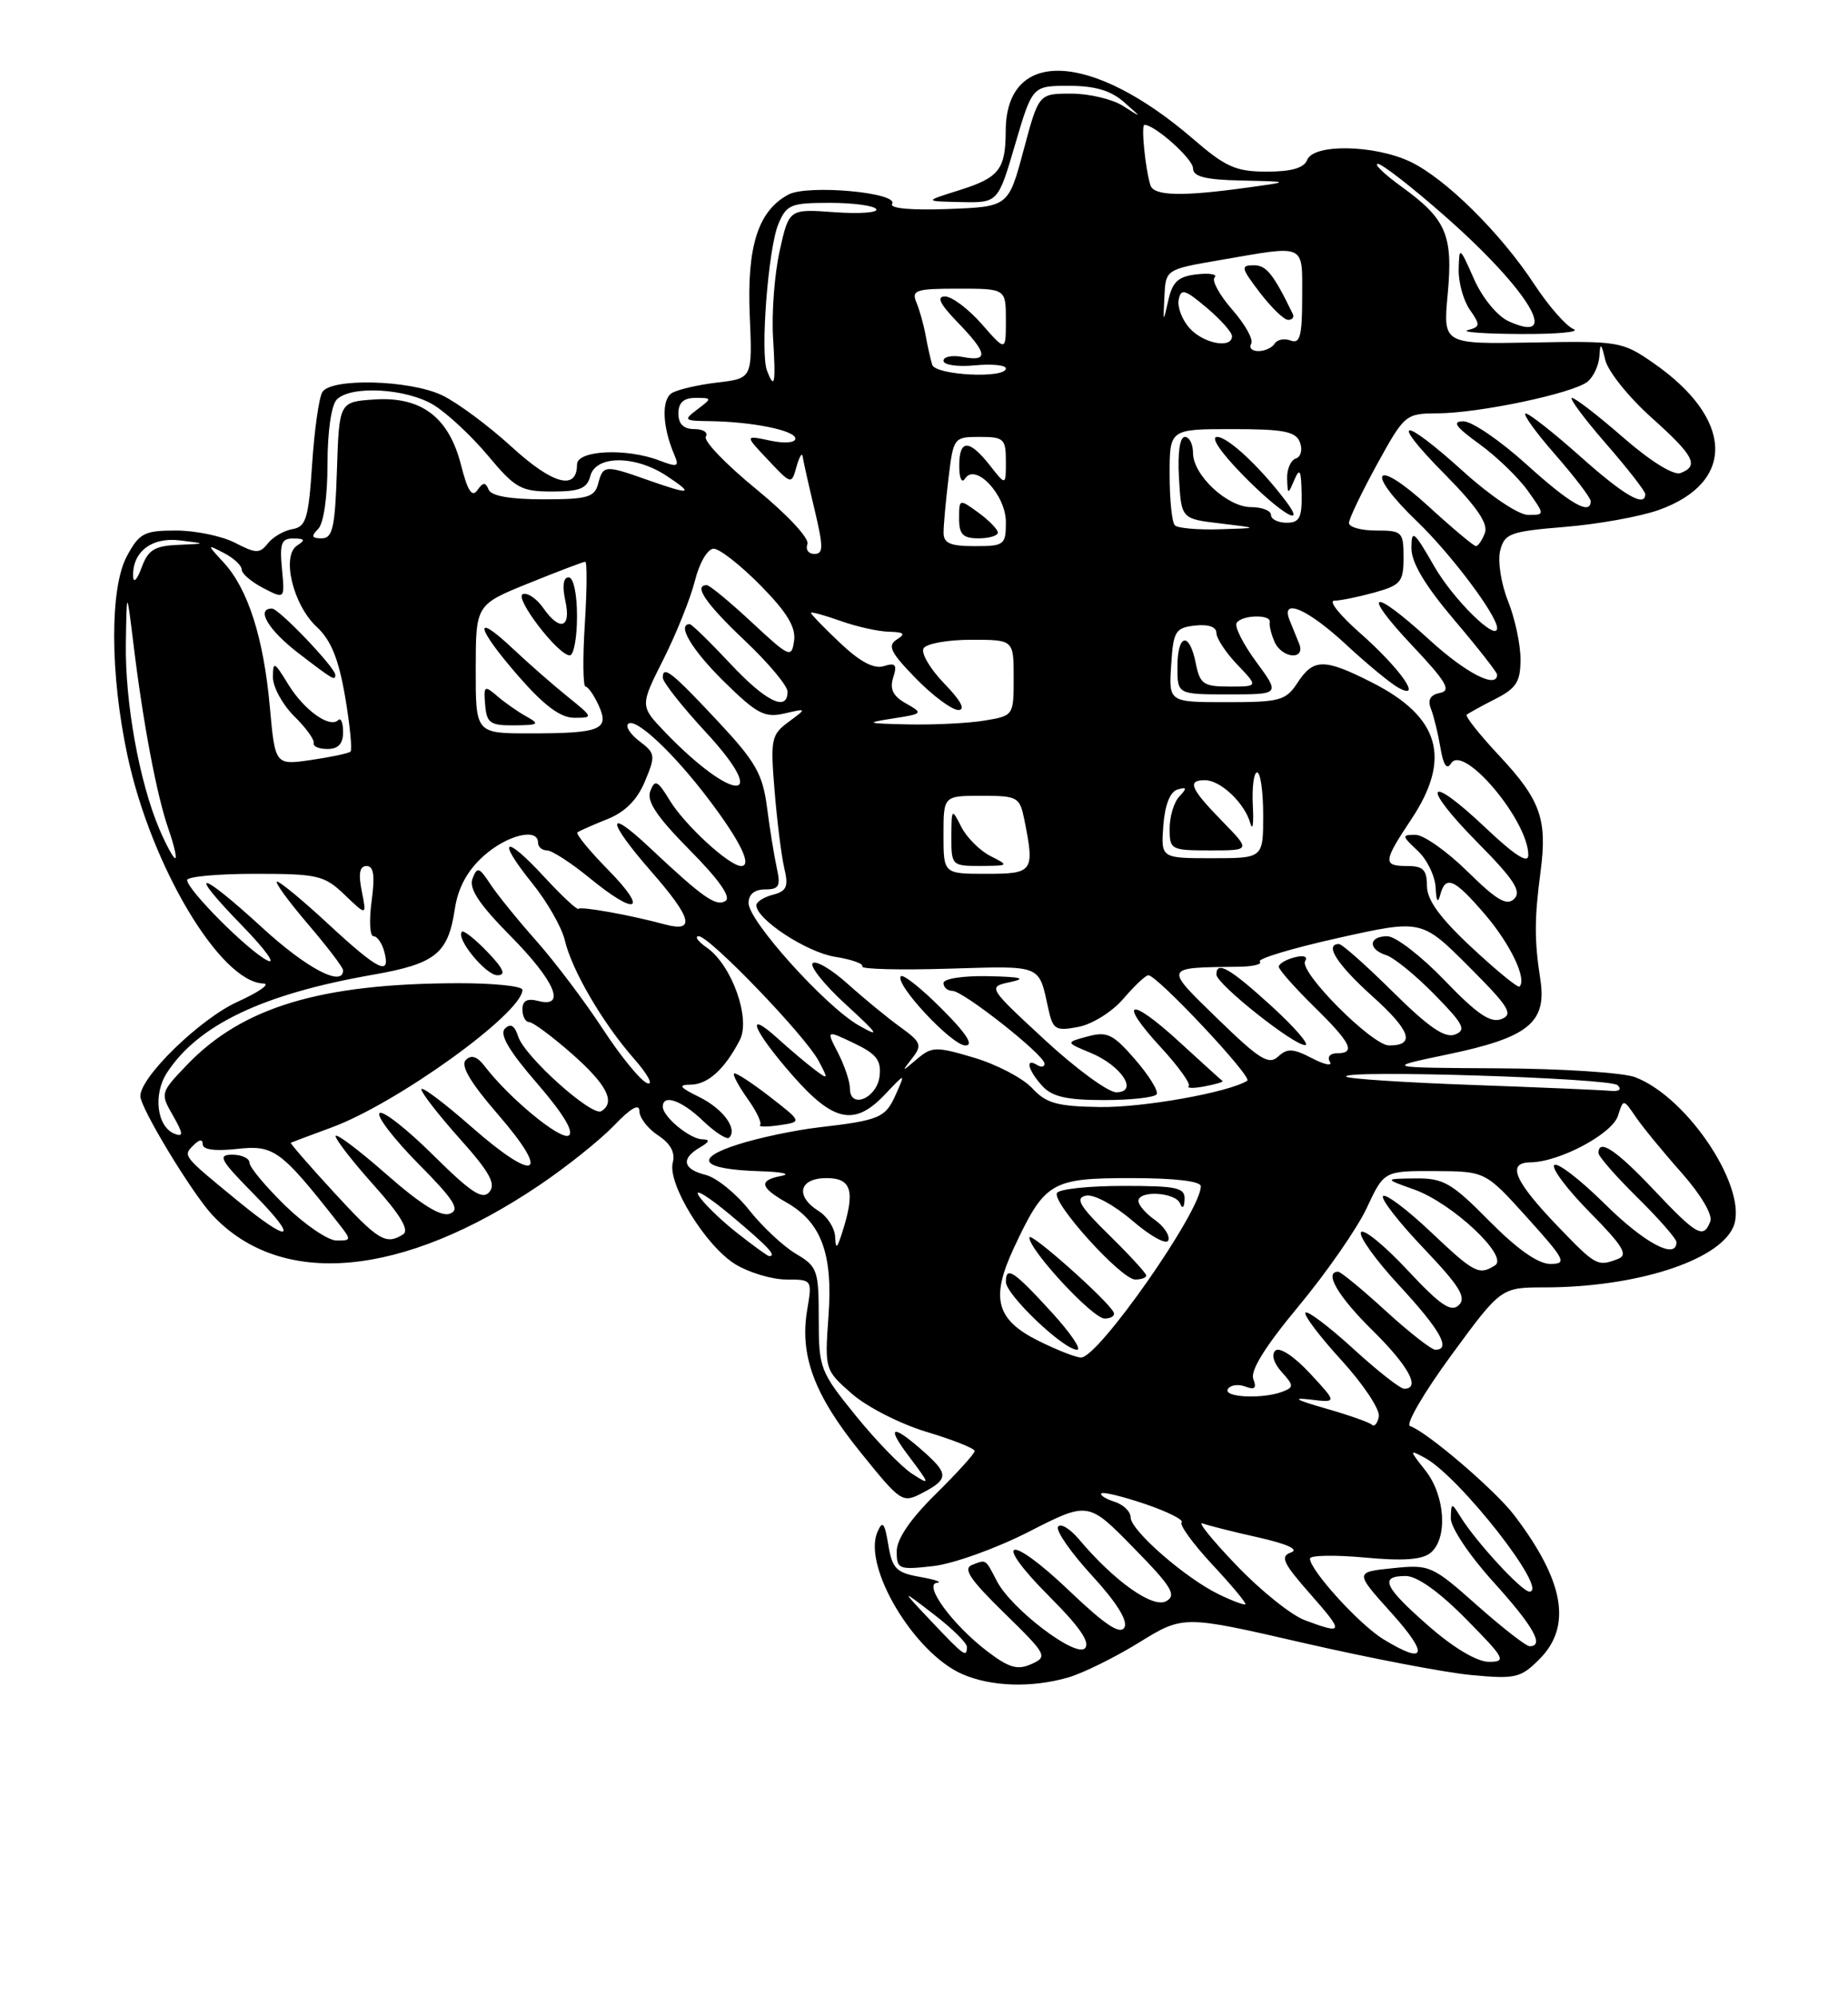 <?xml version="1.0" encoding="UTF-8" standalone="no"?>
<!DOCTYPE svg PUBLIC "-//W3C//DTD SVG 1.1//EN" "http://www.w3.org/Graphics/SVG/1.1/DTD/svg11.dtd" >
<svg xmlns="http://www.w3.org/2000/svg" xmlns:xlink="http://www.w3.org/1999/xlink" version="1.1" viewBox="0 0 237 256">
 <g >
 <path fill="currentColor"
d=" M 136.98 215.01 C 138.88 214.46 142.98 212.44 146.09 210.52 C 151.75 207.03 151.75 207.03 167.13 210.57 C 175.58 212.51 185.27 214.37 188.66 214.69 C 194.34 215.23 195.02 215.07 197.41 212.68 C 201.63 208.46 200.63 202.67 194.21 194.23 C 191.78 191.02 182.97 183.49 180.83 182.78 C 180.23 182.58 182.61 178.50 186.12 173.71 C 192.50 165.01 192.50 165.01 198.11 165.01 C 209.75 164.99 220.29 161.64 222.26 157.33 C 224.39 152.65 216.57 140.66 209.68 138.06 C 208.14 137.48 200.26 136.97 192.18 136.93 C 177.50 136.85 177.50 136.85 185.68 135.14 C 196.04 132.98 198.40 131.06 197.54 125.52 C 196.77 120.52 196.77 117.79 197.57 111.73 C 198.46 105.02 197.57 102.53 192.31 96.90 C 189.77 94.19 187.88 91.81 188.10 91.61 C 188.32 91.42 189.96 90.51 191.75 89.60 C 194.47 88.22 195.00 87.39 195.00 84.49 C 195.00 82.59 194.28 79.23 193.39 77.02 C 192.51 74.81 192.06 71.91 192.39 70.59 C 192.95 68.37 193.63 68.12 200.75 67.53 C 205.01 67.18 210.41 66.20 212.75 65.36 C 222.65 61.81 222.33 53.66 212.03 46.52 C 208.07 43.77 207.59 43.69 196.50 43.90 C 185.07 44.11 185.07 44.11 185.66 37.73 C 186.37 30.15 185.49 28.09 179.80 23.97 C 177.54 22.34 176.15 21.00 176.70 21.00 C 177.25 21.00 181.18 24.06 185.43 27.81 C 196.06 37.18 200.35 44.30 193.46 41.17 C 192.01 40.50 190.11 38.19 189.03 35.75 C 187.18 31.58 187.14 31.56 187.07 34.53 C 187.03 36.19 187.68 38.52 188.50 39.70 C 189.87 41.65 189.84 41.89 188.25 42.31 C 187.29 42.56 190.32 42.79 195.00 42.81 C 199.68 42.84 202.74 42.55 201.80 42.18 C 200.87 41.81 198.62 39.25 196.81 36.50 C 192.45 29.85 185.35 22.85 180.85 20.72 C 176.22 18.54 168.44 18.41 167.64 20.50 C 167.24 21.53 165.63 22.00 162.47 22.00 C 158.51 22.00 157.19 21.42 152.99 17.79 C 139.98 6.59 129.03 6.11 128.98 16.75 C 128.96 21.75 128.16 22.77 122.93 24.41 C 118.50 25.80 118.50 25.80 123.24 25.90 C 127.99 26.00 127.99 26.00 130.19 18.50 C 132.40 11.00 132.40 11.00 137.09 11.00 C 140.42 11.00 142.46 11.60 144.14 13.08 C 146.50 15.16 146.50 15.16 144.03 13.58 C 142.67 12.71 139.68 12.00 137.38 12.00 C 133.21 12.00 133.21 12.00 131.27 19.25 C 129.33 26.50 129.33 26.50 121.58 26.79 C 116.89 26.97 114.06 26.71 114.41 26.14 C 115.32 24.68 103.57 23.62 101.11 24.94 C 97.23 27.02 95.78 31.54 96.15 40.39 C 96.50 48.50 96.50 48.50 92.00 49.03 C 89.53 49.32 86.89 49.93 86.15 50.39 C 84.81 51.23 84.95 54.71 86.47 58.27 C 87.14 59.83 86.92 59.92 84.55 59.02 C 80.30 57.40 74.00 57.71 74.00 59.53 C 74.00 62.94 70.89 62.10 65.60 57.26 C 62.62 54.54 58.61 51.57 56.69 50.66 C 52.54 48.69 42.48 48.42 41.34 50.25 C 40.91 50.94 40.32 55.10 40.03 59.49 C 39.57 66.48 39.25 67.52 37.50 67.82 C 36.40 68.01 34.98 68.84 34.34 69.66 C 33.31 70.97 32.82 70.96 30.14 69.57 C 28.47 68.71 25.06 68.00 22.58 68.00 C 18.50 68.00 17.88 68.32 16.29 71.25 C 14.06 75.34 14.10 86.40 16.36 96.91 C 19.42 111.09 28.25 125.87 33.78 126.06 C 34.73 126.09 33.23 127.15 30.45 128.41 C 25.66 130.59 18.00 138.02 18.00 140.49 C 18.00 142.01 24.62 152.94 27.24 155.74 C 36.06 165.17 51.60 163.76 69.17 151.91 C 72.65 149.57 76.96 146.12 78.75 144.26 C 80.89 142.02 82.00 141.39 82.00 142.41 C 82.00 143.26 83.08 144.66 84.39 145.52 C 86.00 146.57 86.62 147.73 86.28 149.02 C 85.58 151.73 90.52 159.74 94.33 162.06 C 96.07 163.12 99.00 163.99 100.84 164.00 C 104.16 164.00 104.17 164.02 103.52 167.89 C 102.53 173.74 104.42 178.79 110.33 186.11 C 115.58 192.61 115.72 192.70 118.34 191.33 C 121.58 189.63 121.64 188.93 118.75 186.32 C 114.51 182.50 113.50 182.60 116.48 186.55 C 119.32 190.32 119.34 190.43 116.98 188.90 C 115.61 188.02 112.36 184.67 109.75 181.45 C 105.16 175.79 105.00 175.38 105.00 169.02 C 105.00 162.80 104.84 162.34 102.07 160.70 C 100.46 159.75 97.77 157.23 96.08 155.10 C 94.39 152.96 91.88 150.94 90.50 150.59 C 87.57 149.86 87.29 148.51 89.75 147.08 C 91.01 146.34 91.10 146.05 90.08 146.03 C 88.47 146.00 85.00 143.13 85.00 141.85 C 85.00 140.18 87.44 141.04 90.18 143.68 C 91.72 145.15 93.22 146.11 93.51 145.82 C 94.63 144.70 92.73 142.12 89.68 140.61 C 87.13 139.36 86.91 139.04 88.60 139.02 C 90.79 139.00 92.96 137.02 94.88 133.30 C 96.30 130.55 93.86 123.71 90.66 121.47 C 89.50 120.66 89.03 120.00 89.61 120.00 C 91.00 120.00 103.30 132.78 105.00 136.00 C 106.26 138.38 106.24 138.43 104.41 137.05 C 103.36 136.25 101.26 134.48 99.75 133.11 C 95.44 129.21 96.53 132.00 101.58 137.77 C 106.89 143.84 109.60 144.40 113.52 140.25 C 116.12 137.50 116.12 137.50 114.91 140.23 C 113.56 143.28 112.85 143.58 105.00 144.50 C 101.97 144.85 97.31 145.83 94.63 146.69 C 88.82 148.54 89.95 149.89 97.50 150.12 C 100.25 150.20 101.49 150.47 100.25 150.71 C 97.26 151.28 97.42 152.16 100.87 154.13 C 105.34 156.67 106.83 160.69 106.25 168.69 C 105.76 175.55 105.78 175.60 109.25 178.64 C 111.17 180.33 115.49 182.53 118.87 183.54 C 122.24 184.55 125.00 185.65 125.00 185.98 C 125.00 186.31 122.75 188.79 120.00 191.50 C 116.74 194.71 115.00 197.26 115.00 198.84 C 115.00 201.13 115.25 201.23 119.68 200.73 C 122.25 200.44 127.78 198.46 131.96 196.32 C 139.56 192.44 139.56 192.44 145.37 198.38 C 150.28 203.38 150.93 204.46 149.56 205.23 C 147.85 206.18 142.90 202.67 138.38 197.30 C 137.21 195.92 136.00 195.19 135.69 195.69 C 135.38 196.19 137.34 199.00 140.04 201.94 C 143.20 205.38 144.68 207.75 144.20 208.60 C 143.66 209.56 141.72 208.27 137.18 203.94 C 129.33 196.44 127.04 197.08 134.61 204.66 C 138.48 208.53 139.86 210.54 139.13 211.27 C 137.92 212.48 129.71 206.23 127.86 202.68 C 126.35 199.77 126.50 199.87 124.69 200.57 C 123.45 201.04 124.35 202.40 128.79 206.74 C 134.26 212.09 134.40 212.34 132.27 213.29 C 130.49 214.09 129.39 213.77 126.60 211.64 C 122.15 208.25 118.35 203.05 120.18 202.87 C 120.91 202.80 119.92 202.46 118.00 202.12 C 114.94 201.58 114.43 201.06 113.92 198.00 C 113.45 195.17 113.19 194.85 112.54 196.33 C 110.58 200.75 117.22 211.88 123.42 214.58 C 127.12 216.19 132.27 216.36 136.98 215.01 Z  M 98.69 140.54 C 96.39 138.76 94.34 137.43 94.14 137.59 C 93.94 137.75 94.72 139.20 95.86 140.81 C 97.01 142.41 97.73 143.93 97.48 144.19 C 97.22 144.44 98.34 144.46 99.95 144.22 C 102.88 143.79 102.88 143.79 98.69 140.54 Z  M 183.23 208.42 C 177.48 203.39 176.84 202.00 180.28 202.00 C 181.73 202.00 184.57 204.02 188.00 207.50 C 193.00 212.56 193.24 213.00 190.95 213.00 C 189.43 213.00 186.44 211.23 183.23 208.42 Z  M 119.45 207.82 C 115.50 203.64 115.50 203.64 119.75 206.91 C 122.09 208.70 124.00 210.58 124.00 211.08 C 124.00 212.51 123.66 212.27 119.45 207.82 Z  M 177.42 210.11 C 174.36 208.25 168.00 201.26 168.00 199.77 C 168.00 199.34 171.14 199.28 174.98 199.63 C 179.96 200.10 182.39 199.92 183.48 199.02 C 185.69 197.18 185.35 191.72 182.83 188.51 C 180.71 185.82 180.71 185.77 182.71 186.84 C 187.18 189.24 198.74 204.00 196.14 204.00 C 195.17 204.00 189.30 197.63 187.31 194.42 C 186.15 192.56 186.12 192.56 186.06 194.58 C 186.03 195.75 188.39 199.30 191.50 202.74 C 196.66 208.44 198.11 211.00 196.17 211.00 C 195.71 211.00 192.68 208.64 189.42 205.75 C 183.67 200.65 183.36 200.51 178.61 201.00 C 173.73 201.50 173.73 201.50 178.46 206.75 C 183.30 212.13 182.89 213.45 177.42 210.11 Z  M 167.35 207.67 C 165.61 207.03 161.66 203.86 158.57 200.63 C 155.48 197.41 153.52 194.99 154.22 195.26 C 154.93 195.52 158.15 196.34 161.39 197.06 C 165.07 197.89 166.64 198.60 165.57 198.98 C 164.14 199.48 164.53 200.33 168.02 204.29 C 172.41 209.27 172.36 209.54 167.35 207.67 Z  M 156.31 204.35 C 152.02 202.28 145.00 196.15 145.00 194.49 C 145.00 193.74 144.07 192.84 142.92 192.48 C 141.78 192.11 141.03 191.63 141.25 191.41 C 141.48 191.19 144.01 191.81 146.88 192.78 C 149.76 193.76 151.85 194.81 151.54 195.13 C 151.23 195.44 153.00 197.87 155.47 200.53 C 157.95 203.18 159.86 205.48 159.72 205.62 C 159.57 205.76 158.04 205.19 156.31 204.35 Z  M 175.95 182.62 C 175.64 182.31 172.94 181.36 169.95 180.51 C 166.24 179.45 165.62 179.09 168.00 179.38 C 171.50 179.80 171.50 179.80 168.00 176.03 C 165.99 173.86 164.11 172.62 163.57 173.10 C 163.02 173.61 163.34 174.71 164.37 175.85 C 165.94 177.59 165.95 177.81 164.46 178.38 C 161.92 179.35 156.82 179.11 157.47 178.04 C 157.80 177.52 158.80 177.37 159.71 177.72 C 160.92 178.18 161.19 177.93 160.73 176.74 C 160.32 175.68 162.29 172.52 166.59 167.36 C 170.14 163.08 174.06 157.44 175.28 154.83 C 177.50 150.08 177.50 150.08 184.00 150.10 C 190.50 150.13 190.50 150.13 195.85 156.06 C 200.75 161.49 201.00 162.00 198.82 162.00 C 197.25 162.00 194.57 160.11 191.00 156.50 C 186.17 151.61 185.12 151.00 181.53 151.04 C 177.50 151.09 177.50 151.09 181.38 152.47 C 186.25 154.21 193.54 161.04 191.74 162.18 C 189.67 163.50 189.08 163.19 183.43 157.84 C 180.43 155.01 177.70 152.96 177.37 153.30 C 177.04 153.63 179.37 156.63 182.56 159.98 C 187.17 164.82 188.10 166.30 187.10 167.27 C 186.10 168.25 184.74 167.32 180.47 162.76 C 177.52 159.60 174.85 157.43 174.54 157.94 C 174.23 158.44 176.45 161.54 179.49 164.81 C 184.71 170.46 186.14 173.00 184.08 173.00 C 183.57 173.00 180.70 170.75 177.69 168.00 C 174.68 165.25 171.95 163.00 171.61 163.00 C 169.75 163.00 171.60 166.17 176.00 170.50 C 180.66 175.09 182.24 178.00 180.08 178.00 C 179.57 178.00 176.63 175.69 173.55 172.87 C 170.46 170.05 167.70 167.96 167.42 168.24 C 167.15 168.52 169.22 171.27 172.04 174.35 C 174.85 177.43 177.01 180.68 176.83 181.57 C 176.65 182.45 176.25 182.93 175.95 182.62 Z  M 133.24 171.89 C 127.73 169.16 127.00 166.41 130.04 159.92 C 133.99 151.49 134.80 151.00 145.04 151.00 C 150.63 151.00 154.00 151.39 154.00 152.05 C 154.00 155.25 140.88 174.00 138.64 174.00 C 138.01 174.00 135.58 173.05 133.24 171.89 Z  M 134.92 168.25 C 130.01 162.88 129.00 162.21 129.00 164.30 C 129.00 165.95 136.40 173.00 138.13 173.00 C 138.75 173.00 137.30 170.86 134.92 168.25 Z  M 142.83 168.23 C 142.21 166.79 132.00 157.72 132.01 158.61 C 132.02 160.26 140.14 169.00 141.66 169.00 C 142.49 169.00 143.02 168.65 142.83 168.23 Z  M 147.00 163.48 C 147.00 163.20 144.86 160.87 142.25 158.31 C 138.45 154.58 137.85 153.57 139.25 153.25 C 140.25 153.02 142.83 154.41 145.24 156.47 C 147.61 158.50 149.63 159.60 149.84 158.97 C 150.05 158.35 149.27 157.18 148.11 156.36 C 146.95 155.55 146.00 154.46 146.00 153.94 C 146.00 152.53 150.75 152.81 151.34 154.25 C 151.64 155.00 151.87 154.80 151.92 153.75 C 151.99 152.22 150.99 152.00 144.06 152.00 C 139.69 152.00 135.87 152.40 135.56 152.90 C 134.83 154.08 143.79 164.00 145.59 164.00 C 146.37 164.00 147.00 163.77 147.00 163.48 Z  M 199.85 157.25 C 194.20 151.38 193.18 149.01 196.28 148.98 C 199.99 148.94 206.76 145.34 207.50 143.01 C 208.19 140.83 208.19 140.83 209.78 143.16 C 210.66 144.45 213.29 147.66 215.64 150.30 C 218.12 153.10 219.67 155.71 219.34 156.55 C 218.47 158.83 217.63 158.36 212.09 152.50 C 207.25 147.38 205.00 145.89 205.00 147.79 C 205.00 148.22 207.25 150.79 210.00 153.50 C 212.75 156.21 215.00 158.78 215.00 159.21 C 215.00 161.53 210.88 159.33 205.81 154.31 C 202.64 151.18 199.73 148.94 199.33 149.33 C 198.94 149.73 200.99 152.45 203.89 155.39 C 208.16 159.72 208.85 160.85 207.50 161.36 C 204.88 162.37 204.68 162.26 199.85 157.25 Z  M 94.39 157.92 C 92.25 156.22 90.08 154.08 89.56 153.17 C 89.04 152.25 90.96 153.45 93.81 155.84 C 98.53 159.80 99.66 161.00 98.64 161.00 C 98.44 161.00 96.53 159.61 94.39 157.92 Z  M 107.10 158.49 C 107.04 157.39 106.10 155.92 105.00 155.23 C 101.93 153.31 102.47 151.00 106.00 151.00 C 109.23 151.00 109.71 152.66 108.00 158.00 C 107.33 160.09 107.18 160.17 107.10 158.49 Z  M 36.59 154.54 C 34.07 152.08 32.00 149.61 32.00 149.04 C 32.00 148.47 31.00 148.00 29.79 148.00 C 27.87 148.00 28.22 148.66 32.50 153.00 C 38.45 159.04 37.34 159.54 30.48 153.91 C 23.40 148.11 23.44 148.16 24.80 146.80 C 25.58 146.02 26.00 145.98 26.00 146.68 C 26.00 147.36 27.62 147.57 30.42 147.26 C 35.09 146.73 36.02 147.40 43.20 156.53 C 45.13 158.98 45.13 159.00 43.16 159.00 C 42.07 159.00 39.12 156.99 36.59 154.54 Z  M 42.79 152.79 C 39.65 149.38 37.18 146.53 37.29 146.47 C 37.41 146.41 39.75 145.53 42.50 144.52 C 50.90 141.44 67.00 129.84 67.00 126.87 C 67.00 126.39 63.29 126.01 58.75 126.02 C 41.13 126.06 31.10 129.08 24.01 136.46 C 20.56 140.05 20.54 140.13 22.18 142.98 C 23.50 145.29 23.55 145.76 22.41 145.33 C 20.12 144.45 19.59 140.27 21.43 137.47 C 25.44 131.34 33.71 127.41 47.74 124.95 C 55.87 123.53 57.47 122.25 58.33 116.50 C 58.74 113.80 59.92 111.61 61.98 109.75 C 64.98 107.04 69.00 106.04 69.00 108.00 C 69.00 108.55 69.52 109.00 70.15 109.00 C 70.78 109.00 73.22 110.58 75.57 112.50 C 81.64 117.48 83.24 116.84 78.02 111.52 C 75.60 109.06 73.82 106.89 74.06 106.69 C 74.30 106.50 76.02 105.74 77.87 105.00 C 80.16 104.09 81.72 102.53 82.71 100.15 C 84.09 96.85 84.05 96.55 82.04 95.03 C 80.87 94.15 80.20 93.14 80.55 92.79 C 81.45 91.88 86.37 96.48 90.87 102.43 C 94.96 107.83 96.50 111.00 95.05 111.00 C 93.53 111.00 87.82 105.75 85.90 102.60 C 84.33 100.02 83.99 99.86 83.40 101.39 C 82.90 102.70 84.23 104.68 88.46 108.96 C 92.21 112.74 93.80 115.01 93.04 115.48 C 91.81 116.23 90.17 115.08 83.25 108.58 C 77.66 103.33 77.81 105.17 83.50 111.68 C 88.77 117.70 89.24 119.55 85.25 118.48 C 80.77 117.27 74.52 116.15 74.18 116.49 C 74.01 116.66 72.03 114.81 69.78 112.38 C 64.68 106.84 63.59 107.42 68.25 113.20 C 70.16 115.56 72.04 118.85 72.43 120.50 C 73.34 124.37 77.28 131.11 81.32 135.71 C 83.07 137.70 83.83 139.11 83.02 138.84 C 82.20 138.57 79.65 135.46 77.33 131.92 C 75.02 128.39 71.19 123.31 68.82 120.64 C 66.44 117.96 63.77 114.67 62.88 113.32 C 61.45 111.13 61.19 111.06 60.60 112.61 C 60.11 113.89 61.43 115.88 65.46 119.96 C 71.19 125.75 72.68 129.25 69.00 128.29 C 67.61 127.93 67.00 128.26 67.00 129.38 C 67.00 130.27 67.39 131.00 67.86 131.00 C 68.33 131.00 70.81 132.84 73.36 135.08 C 77.83 139.02 78.98 141.27 77.12 142.42 C 75.92 143.17 67.27 135.41 66.46 132.86 C 66.00 131.43 65.48 131.12 64.75 131.85 C 64.03 132.57 65.28 134.71 68.89 138.87 C 72.19 142.68 73.66 145.09 72.94 145.54 C 71.89 146.19 65.31 140.77 62.17 136.67 C 61.21 135.41 60.45 135.15 59.74 135.86 C 59.03 136.57 60.33 138.77 63.89 142.87 C 70.75 150.79 68.76 151.71 60.48 144.45 C 56.92 141.32 54.02 139.15 54.04 139.63 C 54.07 140.11 56.29 142.96 58.98 145.97 C 62.77 150.20 63.63 151.74 62.77 152.77 C 61.89 153.84 60.43 152.88 55.53 148.03 C 52.15 144.68 49.06 142.27 48.67 142.67 C 48.27 143.06 50.51 145.98 53.65 149.16 C 58.26 153.81 59.04 155.05 57.70 155.56 C 56.56 156.00 53.99 154.41 49.52 150.48 C 45.93 147.33 43.02 145.15 43.04 145.63 C 43.07 146.11 45.29 148.96 47.99 151.97 C 51.37 155.74 52.52 157.68 51.70 158.21 C 49.49 159.61 48.52 159.03 42.79 152.79 Z  M 62.51 122.01 C 60.93 120.37 59.46 119.20 59.24 119.42 C 58.41 120.25 62.29 125.00 63.80 125.00 C 64.94 125.00 64.59 124.18 62.51 122.01 Z  M 132.36 139.46 C 131.18 138.19 127.84 136.44 124.93 135.57 C 120.02 134.11 119.51 134.13 117.59 135.75 C 115.61 137.43 115.59 137.43 116.98 135.64 C 118.29 133.96 118.14 133.58 115.46 131.64 C 113.83 130.47 110.80 127.98 108.72 126.11 C 106.65 124.25 104.62 123.05 104.22 123.46 C 103.83 123.86 105.75 126.26 108.50 128.77 C 112.69 132.61 112.96 133.04 110.13 131.43 C 105.85 128.98 96.01 118.06 96.00 115.75 C 96.00 114.63 96.77 114.00 98.12 114.00 C 99.91 114.00 100.14 113.58 99.62 111.25 C 99.29 109.74 98.72 106.25 98.37 103.50 C 97.81 99.21 96.92 97.64 92.11 92.50 C 86.16 86.13 85.00 85.22 85.00 86.86 C 85.00 87.42 87.49 90.58 90.53 93.86 C 99.00 103.01 94.07 102.97 85.28 93.83 C 82.07 90.48 82.07 90.48 85.08 84.51 C 86.73 81.23 88.55 76.70 89.12 74.44 C 89.70 72.12 90.75 70.33 91.53 70.33 C 92.28 70.33 94.99 72.45 97.54 75.04 C 100.93 78.48 102.08 80.38 101.84 82.12 C 101.52 84.39 101.27 84.28 96.40 79.75 C 93.59 77.14 91.00 75.00 90.65 75.00 C 88.89 75.00 90.51 77.37 95.50 82.09 C 98.53 84.95 101.00 87.90 101.00 88.65 C 101.00 91.30 98.20 89.93 93.60 85.00 C 91.02 82.25 88.71 80.00 88.46 80.00 C 86.76 80.00 88.72 83.29 92.84 87.35 C 97.06 91.50 98.06 92.03 100.59 91.45 C 103.50 90.78 103.50 90.78 101.13 92.53 C 98.91 94.17 98.79 94.74 99.34 101.39 C 99.66 105.30 100.22 109.76 100.59 111.31 C 101.14 113.63 100.89 114.22 99.13 114.68 C 97.96 114.98 97.00 115.59 97.00 116.03 C 97.00 117.83 103.43 122.04 107.06 122.63 C 109.21 122.97 110.79 123.53 110.58 123.87 C 110.36 124.22 115.32 124.35 121.59 124.16 C 133.81 123.80 133.18 123.55 134.46 129.37 C 135.04 131.97 135.39 132.18 138.30 131.62 C 140.08 131.28 142.64 129.68 144.07 128.01 C 145.49 126.35 146.93 125.00 147.27 125.00 C 148.41 125.00 160.69 138.08 159.96 138.52 C 157.52 140.03 146.56 141.98 141.04 141.89 C 135.56 141.81 134.15 141.41 132.36 139.46 Z  M 148.34 140.25 C 148.59 139.84 147.34 137.83 145.57 135.79 C 142.76 132.55 141.99 132.17 139.50 132.84 C 136.64 133.61 136.64 133.61 139.86 134.94 C 143.84 136.59 146.06 140.00 143.16 140.00 C 142.10 140.00 137.96 136.96 133.95 133.25 C 126.66 126.50 126.66 126.50 129.58 125.87 C 131.72 125.41 130.97 125.21 126.75 125.12 C 123.50 125.05 121.00 125.44 121.00 126.00 C 121.00 126.55 121.51 127.00 122.14 127.00 C 123.52 127.00 133.89 135.17 133.95 136.31 C 133.98 136.75 133.55 136.84 133.00 136.50 C 131.43 135.53 131.83 137.15 133.65 139.17 C 134.92 140.57 136.78 141.00 141.60 141.00 C 145.05 141.00 148.09 140.66 148.34 140.25 Z  M 156.79 138.56 C 156.63 138.45 154.13 136.19 151.23 133.53 C 144.83 127.65 143.26 128.15 148.90 134.27 C 151.14 136.70 152.74 138.93 152.45 139.21 C 152.17 139.50 153.09 139.51 154.51 139.24 C 155.92 138.97 156.95 138.66 156.79 138.56 Z  M 120.77 129.30 C 118.19 126.71 115.83 124.83 115.54 125.13 C 114.64 126.03 122.06 134.00 123.81 134.00 C 124.93 134.00 123.93 132.45 120.77 129.30 Z  M 109.00 139.52 C 109.00 138.63 108.31 136.58 107.48 134.96 C 105.95 132.01 105.95 132.01 109.52 133.71 C 112.41 135.09 113.04 135.90 112.80 137.95 C 112.46 140.78 109.00 142.22 109.00 139.52 Z  M 188.83 139.06 C 180.21 138.75 172.94 138.28 172.66 138.00 C 171.74 137.08 206.49 138.16 207.45 139.09 C 208.03 139.65 207.65 139.93 206.45 139.81 C 205.38 139.71 197.45 139.37 188.83 139.06 Z  M 156.20 130.62 C 149.23 123.85 149.16 124.03 158.85 123.91 C 160.70 123.89 161.92 123.59 161.57 123.24 C 161.23 122.89 165.75 121.53 171.63 120.22 C 182.32 117.84 182.32 117.84 188.35 123.87 C 193.54 129.06 194.13 130.01 192.55 130.62 C 191.15 131.16 189.41 129.97 185.27 125.66 C 182.28 122.55 178.97 120.00 177.92 120.00 C 175.50 120.00 175.41 121.68 177.79 122.43 C 178.78 122.75 181.56 125.01 183.97 127.47 C 187.71 131.28 188.09 132.03 186.59 132.60 C 185.30 133.10 183.20 131.65 178.64 127.14 C 175.23 123.76 172.12 121.00 171.72 121.00 C 169.80 121.00 171.47 123.62 176.00 127.69 C 180.92 132.11 181.56 134.00 178.15 134.00 C 175.97 134.00 166.55 124.54 167.38 123.19 C 167.75 122.59 167.19 122.40 166.00 122.71 C 164.90 123.00 164.00 123.54 164.00 123.91 C 164.00 124.28 166.03 126.57 168.50 129.00 C 173.30 133.71 173.93 135.00 171.44 135.00 C 170.58 135.00 170.18 135.48 170.55 136.08 C 170.92 136.68 169.89 136.48 168.27 135.64 C 165.82 134.37 165.08 134.34 163.91 135.43 C 162.72 136.54 161.49 135.77 156.20 130.62 Z  M 163.06 128.95 C 157.71 124.08 156.00 123.10 156.00 124.91 C 156.00 126.12 165.94 134.01 167.38 133.95 C 168.00 133.93 166.05 131.68 163.06 128.95 Z  M 188.75 121.45 C 184.66 117.64 183.00 115.35 183.00 113.54 C 183.00 111.50 182.51 111.00 180.50 111.00 C 177.32 111.00 177.36 110.47 181.00 105.00 C 186.19 97.20 184.66 91.89 175.96 87.48 C 169.83 84.37 168.45 84.38 166.41 87.50 C 164.90 89.80 164.16 90.00 157.33 90.00 C 149.89 90.00 149.89 90.00 150.20 85.25 C 150.47 80.90 150.73 80.47 153.25 80.18 C 154.96 79.99 156.00 80.34 156.00 81.13 C 156.00 81.82 157.21 83.65 158.69 85.20 C 161.37 88.00 161.37 88.00 157.66 88.00 C 154.34 88.00 153.89 87.69 153.35 85.00 C 152.53 80.89 151.00 81.22 151.00 85.50 C 151.00 89.00 151.00 89.00 157.59 89.00 C 164.17 89.00 164.17 89.00 161.12 84.85 C 159.44 82.57 158.30 80.32 158.59 79.85 C 159.24 78.80 163.06 78.71 162.84 79.75 C 162.75 80.16 163.03 81.29 163.45 82.25 C 164.40 84.42 167.48 84.66 166.61 82.50 C 166.27 81.67 165.73 80.33 165.39 79.50 C 164.20 76.54 167.69 78.04 172.58 82.57 C 175.28 85.08 178.32 87.59 179.33 88.14 C 182.56 89.93 179.56 85.66 174.38 81.10 C 171.82 78.85 170.34 77.00 171.11 76.99 C 171.87 76.99 174.19 76.52 176.25 75.95 C 179.66 75.00 180.00 74.59 180.00 71.45 C 180.00 68.17 179.82 68.00 176.50 68.00 C 174.57 68.00 173.00 67.57 173.00 67.03 C 173.00 66.50 174.62 63.13 176.59 59.53 C 180.12 53.12 180.26 53.00 184.34 52.98 C 189.70 52.96 201.82 50.40 203.61 48.91 C 204.38 48.27 205.05 46.80 205.12 45.63 C 205.22 43.87 205.35 43.96 205.87 46.14 C 206.22 47.59 208.86 50.89 211.75 53.48 C 217.27 58.42 217.94 59.70 215.53 60.63 C 214.65 60.97 211.72 59.16 208.20 56.10 C 204.98 53.29 202.01 51.00 201.60 51.00 C 201.20 51.00 203.14 53.62 205.93 56.83 C 208.72 60.03 211.00 62.96 211.00 63.33 C 211.00 65.09 208.29 63.52 202.66 58.50 C 199.27 55.48 196.13 53.01 195.67 53.00 C 195.22 53.00 196.90 55.35 199.42 58.23 C 201.94 61.11 204.00 63.81 204.00 64.23 C 204.00 66.11 201.38 64.60 195.74 59.50 C 192.39 56.47 188.77 54.00 187.68 54.00 C 186.17 54.00 186.66 54.70 189.72 56.91 C 191.93 58.51 194.73 61.21 195.94 62.91 C 198.14 66.00 198.14 66.00 195.98 66.00 C 194.76 66.00 191.16 63.59 187.74 60.50 C 179.70 53.22 178.02 53.44 185.32 60.82 C 189.39 64.94 190.89 67.13 190.43 68.32 C 190.08 69.24 189.56 70.00 189.28 70.00 C 189.01 70.00 186.26 67.70 183.18 64.88 C 176.20 58.50 174.93 60.31 181.78 66.88 C 186.10 71.03 192.00 78.89 192.00 80.50 C 192.00 82.36 186.37 76.83 183.94 72.59 C 181.32 68.03 181.02 67.79 181.01 70.24 C 181.00 72.11 182.74 75.02 186.50 79.46 C 189.53 83.02 192.00 86.18 192.00 86.47 C 192.00 88.34 187.99 86.28 183.31 82.00 C 175.88 75.21 174.46 75.67 181.10 82.73 C 185.49 87.38 186.16 88.52 184.68 88.81 C 183.43 89.06 183.06 89.70 183.51 90.84 C 183.87 91.75 184.42 94.00 184.73 95.83 C 185.10 98.07 185.55 98.73 186.10 97.84 C 187.67 95.30 196.00 105.18 196.00 109.60 C 196.00 110.76 194.27 109.65 190.44 106.03 C 182.91 98.91 182.14 100.56 189.52 108.02 C 194.15 112.70 195.16 114.24 194.20 115.20 C 193.25 116.15 191.96 115.40 188.21 111.71 C 185.58 109.12 182.57 107.00 181.53 107.00 C 179.75 107.00 179.77 107.13 181.81 109.04 C 183.02 110.16 184.05 112.30 184.12 113.79 C 184.19 115.48 184.40 115.84 184.69 114.75 C 185.38 112.11 186.49 112.59 190.46 117.22 C 193.71 121.02 195.85 125.50 194.87 126.45 C 194.67 126.65 191.91 124.40 188.75 121.45 Z  M 33.74 119.00 C 25.48 111.43 23.81 111.20 31.03 118.62 C 34.04 121.71 35.49 123.72 34.26 123.09 C 31.74 121.80 24.00 114.03 24.00 112.80 C 24.00 112.36 27.91 112.00 32.70 112.00 C 40.78 112.00 41.59 112.19 44.21 114.70 C 47.03 117.40 47.03 117.40 46.39 114.20 C 45.94 111.95 46.13 111.00 47.01 111.00 C 47.93 111.00 48.10 112.22 47.66 115.50 C 47.32 117.97 47.43 120.00 47.90 120.00 C 48.38 120.00 49.00 120.90 49.29 122.00 C 50.12 125.17 48.54 124.39 42.17 118.50 C 38.91 115.47 35.92 113.00 35.54 113.00 C 35.16 113.00 36.91 115.41 39.42 118.36 C 41.94 121.30 44.00 124.00 44.00 124.36 C 44.00 126.57 39.37 124.15 33.74 119.00 Z  M 121.00 107.00 C 121.00 102.00 121.00 102.00 125.88 102.00 C 130.53 102.00 130.78 102.14 131.38 105.12 C 132.70 111.74 132.51 112.00 126.50 112.00 C 121.00 112.00 121.00 112.00 121.00 107.00 Z  M 127.02 109.72 C 125.66 109.03 123.97 107.34 123.28 105.98 C 122.06 103.56 122.03 103.59 122.01 107.25 C 122.00 110.92 122.08 111.00 125.75 110.99 C 129.41 110.97 129.44 110.94 127.02 109.72 Z  M 20.43 106.25 C 17.86 100.21 16.03 90.03 16.14 82.50 C 16.25 75.50 16.25 75.50 17.11 82.50 C 18.34 92.65 20.10 101.95 21.60 106.25 C 22.32 108.31 22.71 110.00 22.47 110.00 C 22.23 110.00 21.31 108.31 20.43 106.25 Z  M 149.19 105.83 C 149.39 103.19 150.05 101.49 151.00 101.20 C 152.21 100.84 152.26 101.01 151.25 102.08 C 150.56 102.80 150.00 104.66 150.00 106.20 C 150.00 108.91 150.17 109.00 155.20 109.00 C 160.41 109.00 160.41 109.00 156.70 105.21 C 152.65 101.05 152.21 100.00 154.54 100.00 C 156.53 100.00 159.63 102.94 160.34 105.50 C 160.65 106.60 160.80 105.59 160.67 103.25 C 160.55 100.91 160.80 99.00 161.22 99.00 C 161.65 99.00 162.00 101.47 162.00 104.50 C 162.00 110.00 162.00 110.00 155.44 110.00 C 148.89 110.00 148.89 110.00 149.19 105.83 Z  M 34.60 90.55 C 33.80 81.74 31.81 75.52 28.72 72.14 C 26.50 69.73 26.50 69.73 28.75 70.90 C 29.99 71.54 31.00 72.49 31.00 73.01 C 31.00 73.53 32.25 74.59 33.77 75.38 C 36.53 76.81 36.53 76.81 36.16 72.91 C 35.85 69.63 36.09 69.00 37.64 69.02 C 39.09 69.03 39.20 69.22 38.12 69.91 C 36.06 71.21 37.57 77.52 40.61 80.34 C 42.45 82.05 43.42 84.43 44.26 89.30 C 44.88 92.95 45.19 96.12 44.95 96.34 C 44.70 96.56 42.43 97.04 39.89 97.41 C 35.28 98.08 35.28 98.08 34.60 90.55 Z  M 44.00 93.83 C 44.00 92.64 43.72 91.95 43.37 92.30 C 42.28 93.38 38.98 91.01 36.95 87.69 C 35.18 84.79 35.01 84.71 35.00 86.80 C 35.00 88.06 36.23 90.31 37.73 91.80 C 39.24 93.28 40.36 94.84 40.23 95.25 C 40.11 95.66 40.90 96.00 42.00 96.00 C 43.38 96.00 44.00 95.33 44.00 93.83 Z  M 43.00 86.50 C 43.00 85.57 35.77 78.00 34.88 78.00 C 32.77 78.00 34.40 80.75 38.29 83.73 C 42.72 87.13 43.00 87.30 43.00 86.50 Z  M 61.01 85.75 C 61.02 77.50 61.02 77.50 67.82 74.75 C 71.56 73.24 74.81 72.00 75.06 72.00 C 75.30 72.00 75.28 75.60 75.00 80.00 C 74.72 84.40 74.77 88.00 75.09 88.00 C 75.41 88.00 76.17 89.09 76.78 90.42 C 78.20 93.53 77.04 94.00 67.92 94.00 C 61.00 94.00 61.00 94.00 61.01 85.75 Z  M 67.50 91.83 C 66.40 91.22 64.71 90.04 63.75 89.20 C 62.13 87.81 62.01 87.90 62.22 90.34 C 62.41 92.68 62.86 93.00 65.97 92.97 C 69.10 92.94 69.27 92.81 67.50 91.83 Z  M 72.83 89.32 C 71.00 87.85 67.81 85.06 65.75 83.12 C 60.55 78.23 61.05 80.45 66.58 86.77 C 69.81 90.46 71.89 92.00 73.65 92.00 C 76.11 92.00 76.10 91.96 72.83 89.32 Z  M 74.00 79.00 C 74.00 76.09 73.55 74.00 72.92 74.00 C 72.24 74.00 72.09 75.11 72.50 77.00 C 73.28 80.53 71.80 80.99 69.64 77.89 C 68.82 76.73 67.67 75.94 67.06 76.15 C 65.87 76.54 71.57 84.00 73.07 84.00 C 73.58 84.00 74.00 81.75 74.00 79.00 Z  M 114.50 92.09 C 118.37 91.49 118.43 91.43 116.20 90.17 C 114.52 89.23 114.08 88.33 114.55 86.84 C 115.08 85.19 114.85 84.91 113.35 85.38 C 112.09 85.78 110.30 84.83 107.75 82.42 C 105.69 80.47 104.00 78.73 104.00 78.55 C 104.00 78.38 105.69 78.84 107.75 79.57 C 109.81 80.31 112.62 80.94 114.00 80.97 C 115.96 81.02 116.18 81.23 115.01 81.97 C 113.78 82.75 114.20 83.62 117.46 86.96 C 119.63 89.18 122.08 91.00 122.90 91.00 C 123.87 91.00 123.23 89.80 121.08 87.59 C 119.26 85.71 118.08 83.68 118.45 83.09 C 118.82 82.49 121.57 82.00 124.56 82.00 C 130.00 82.00 130.00 82.00 130.00 86.87 C 130.00 91.72 129.99 91.74 126.25 92.36 C 124.19 92.70 119.80 92.92 116.50 92.85 C 111.08 92.73 110.89 92.66 114.50 92.09 Z  M 17.08 73.94 C 16.92 70.78 19.41 68.82 23.04 69.26 C 26.50 69.68 26.50 69.68 22.83 69.84 C 19.81 69.97 18.99 70.48 18.16 72.75 C 17.61 74.26 17.12 74.80 17.08 73.94 Z  M 103.55 69.73 C 103.82 69.01 100.95 65.94 96.98 62.69 C 93.10 59.52 90.19 56.50 90.52 55.96 C 90.85 55.43 90.19 55.00 89.06 55.00 C 87.67 55.00 87.00 54.35 87.00 53.00 C 87.00 51.61 87.67 51.00 89.19 51.00 C 91.33 51.00 91.34 51.03 89.44 52.47 C 87.61 53.85 87.71 53.94 91.00 53.98 C 96.47 54.05 102.00 55.17 102.00 56.21 C 102.00 56.76 100.62 56.87 98.75 56.47 C 95.50 55.78 95.50 55.78 98.50 58.95 C 101.50 62.13 101.50 62.13 102.15 59.81 C 102.51 58.54 102.86 57.95 102.94 58.50 C 103.01 59.05 103.69 62.09 104.45 65.25 C 105.61 70.13 105.61 71.00 104.44 71.00 C 103.68 71.00 103.28 70.43 103.55 69.73 Z  M 121.01 68.25 C 121.01 67.29 121.30 64.14 121.65 61.25 C 122.27 56.08 122.33 56.00 125.64 56.00 C 128.74 56.00 129.00 56.24 129.00 59.13 C 129.00 62.27 129.00 62.27 126.93 59.63 C 124.27 56.25 123.00 56.29 123.02 59.75 C 123.02 61.32 123.35 62.00 123.77 61.34 C 125.09 59.27 129.00 63.43 129.00 66.91 C 129.00 69.85 128.80 70.00 125.00 70.00 C 121.85 70.00 121.00 69.63 121.01 68.25 Z  M 127.97 68.25 C 127.95 67.84 126.83 66.69 125.47 65.70 C 123.02 63.92 123.00 63.93 123.00 66.45 C 123.00 68.50 123.49 69.00 125.50 69.00 C 126.88 69.00 127.99 68.66 127.97 68.25 Z  M 40.80 67.80 C 41.51 67.09 42.00 63.69 42.00 59.50 C 42.00 55.31 42.49 51.91 43.20 51.20 C 45.03 49.37 52.12 49.78 55.62 51.91 C 57.34 52.96 60.47 55.88 62.59 58.41 C 66.07 62.58 66.82 63.00 70.81 63.00 C 74.35 63.00 75.29 62.62 75.71 61.00 C 76.41 58.33 81.47 58.33 85.50 61.00 C 89.10 63.38 88.62 63.48 83.00 61.50 C 77.57 59.58 77.34 59.60 76.71 62.00 C 76.25 63.74 75.35 64.00 69.68 64.00 C 65.41 64.00 62.99 63.57 62.66 62.75 C 62.26 61.77 61.95 61.79 61.22 62.83 C 60.54 63.80 59.97 62.92 59.14 59.66 C 57.59 53.50 54.07 50.81 48.06 51.20 C 43.50 51.50 43.50 51.50 43.21 60.25 C 42.97 67.62 42.66 69.00 41.26 69.00 C 39.97 69.00 39.87 68.73 40.80 67.80 Z  M 150.67 67.33 C 150.30 66.97 150.00 64.04 150.00 60.83 C 150.00 55.00 150.00 55.00 158.03 55.00 C 164.65 55.00 166.18 55.30 166.71 56.69 C 167.07 57.63 166.84 58.55 166.18 58.77 C 165.53 58.99 165.03 60.14 165.07 61.33 C 165.14 63.43 165.17 63.44 166.00 61.50 C 166.69 59.90 166.87 60.24 166.93 63.25 C 166.99 66.36 166.66 67.00 165.00 67.00 C 163.90 67.00 163.00 66.55 163.00 66.00 C 163.00 65.45 161.85 65.00 160.45 65.00 C 157.40 65.00 153.00 60.90 153.00 58.05 C 153.00 56.92 152.53 56.00 151.95 56.00 C 151.31 56.00 151.01 58.05 151.20 61.25 C 151.50 66.50 151.50 66.50 156.50 67.09 C 161.50 67.69 161.50 67.69 156.42 67.84 C 153.62 67.93 151.03 67.70 150.67 67.33 Z  M 164.92 64.25 C 161.62 59.87 157.48 56.00 156.09 56.00 C 155.19 56.00 156.58 58.03 159.50 61.00 C 164.25 65.82 167.64 67.85 164.92 64.25 Z  M 98.36 47.49 C 97.49 45.22 98.52 31.88 99.81 28.75 C 100.86 26.22 101.40 26.00 106.42 26.00 C 109.42 26.00 112.11 26.36 112.38 26.81 C 112.66 27.25 110.25 27.43 107.04 27.20 C 101.19 26.77 101.19 26.77 99.99 32.15 C 99.33 35.11 98.95 40.11 99.14 43.27 C 99.51 49.20 99.35 50.07 98.36 47.49 Z  M 119.55 46.75 C 119.34 46.06 118.96 44.38 118.71 43.00 C 118.46 41.62 117.93 39.71 117.52 38.75 C 116.87 37.19 117.46 37.00 122.89 37.00 C 129.00 37.00 129.00 37.00 129.00 41.03 C 129.00 45.07 129.00 45.07 125.90 41.53 C 124.19 39.59 122.08 38.00 121.20 38.00 C 120.07 38.00 120.53 38.95 122.80 41.30 C 126.65 45.27 126.83 46.39 123.50 45.76 C 122.12 45.49 121.00 45.71 121.00 46.24 C 121.00 46.78 122.80 47.04 125.00 46.83 C 127.20 46.62 129.00 46.80 129.00 47.22 C 129.00 48.56 119.97 48.11 119.55 46.75 Z  M 160.46 44.06 C 160.78 43.54 159.69 41.58 158.04 39.70 C 156.40 37.82 155.37 35.96 155.77 35.56 C 156.17 35.15 155.15 34.98 153.50 35.16 C 151.11 35.43 150.37 36.10 149.83 38.50 C 149.17 41.43 149.16 41.42 149.33 38.02 C 149.50 34.53 149.50 34.53 156.50 33.33 C 167.62 31.41 167.00 31.13 167.00 38.11 C 167.00 43.07 166.72 44.11 165.53 43.65 C 164.72 43.34 163.80 43.52 163.47 44.04 C 163.15 44.57 162.21 45.00 161.38 45.00 C 160.56 45.00 160.14 44.58 160.46 44.06 Z  M 165.80 40.25 C 163.29 35.09 162.41 34.00 160.79 34.00 C 159.08 34.00 159.16 34.34 161.57 37.50 C 163.04 39.42 164.67 41.00 165.20 41.00 C 165.73 41.00 166.00 40.66 165.80 40.25 Z  M 152.57 42.07 C 151.61 41.02 150.98 39.37 151.16 38.43 C 151.45 36.94 151.95 37.08 154.75 39.44 C 156.54 40.95 158.00 42.59 158.00 43.09 C 158.00 44.73 154.35 44.05 152.57 42.07 Z  M 147.54 23.75 C 146.88 21.66 146.32 16.00 146.77 16.00 C 148.11 16.00 153.00 20.37 153.00 21.57 C 153.00 22.64 154.56 23.04 159.25 23.14 C 165.50 23.28 165.50 23.28 160.00 24.04 C 151.57 25.21 147.98 25.12 147.54 23.75 Z "/>
</g>
</svg>